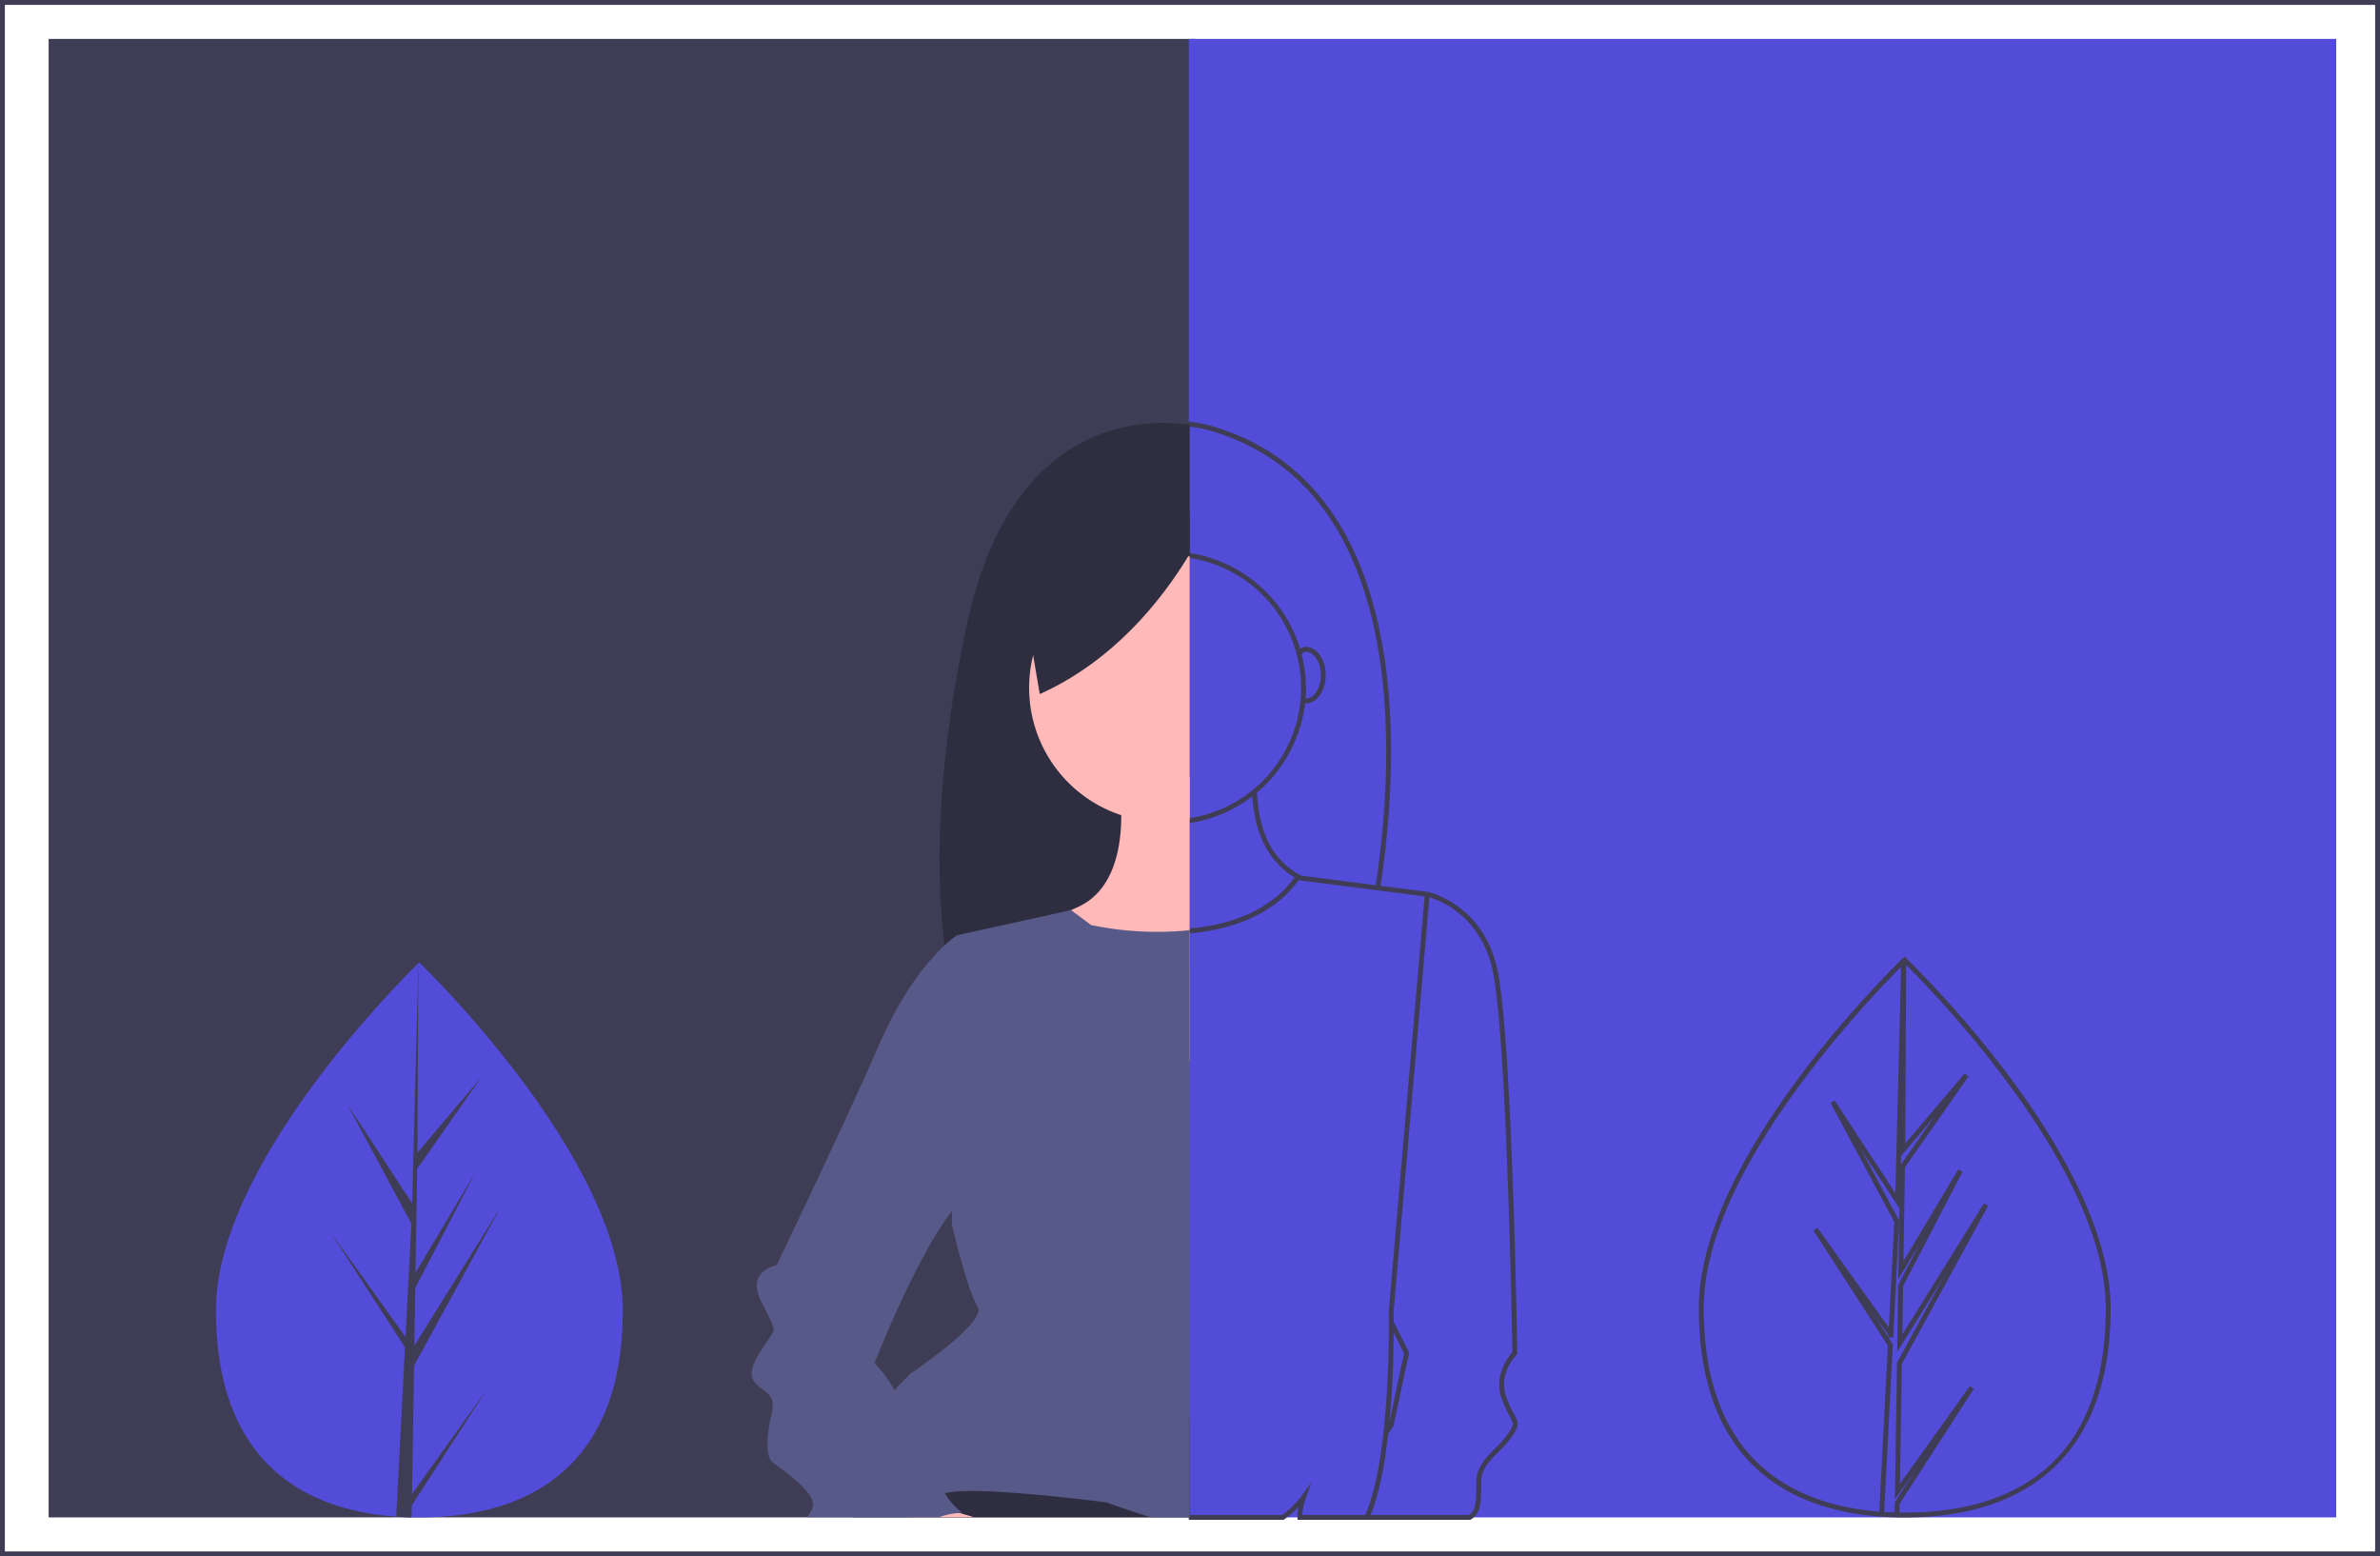 <svg id="a568df60-cc88-4b90-b934-345dd9d3752a" data-name="Layer 1" xmlns="http://www.w3.org/2000/svg" width="979" height="640" viewBox="0 0 979 640"><title>both_sides</title><path d="M1087,775H108V135h979Zm-977-2h975V137H110Z" transform="translate(-108 -135)" fill="#3f3d56"/><rect x="20" y="16" width="472" height="608" fill="#3f3d56"/><rect x="489" y="16" width="472" height="608" fill="#534cd8"/><path d="M730.883,716.691a61.764,61.764,0,0,1-3.074-6.562c-3.938-9.844,3.692-17.674,4.02-18.003l.299-.3-.007-.422c-.087-5.458-2.194-133.965-8.511-159.227-5.701-22.811-23.346-29.037-27.46-30.195l.01-.113-20.289-2.6c7.593-50.006,15.203-165.635-70.758-189.446a55.486,55.486,0,0,0-9.083-1.499l-.186,1.991a54.749,54.749,0,0,1,8.73,1.434c84.451,23.393,76.827,137.817,69.311,187.265l-30.726-3.938c-8.002-4.489-17.04-12.546-18.1-34.165a56.446,56.446,0,0,0,19.769-36.699,3.669,3.669,0,0,0,.43.026c4.448,0,8.066-5.204,8.066-11.6s-3.618-11.6-8.066-11.6a3.447,3.447,0,0,0-2.438.87,56.393,56.393,0,0,0-45.676-39.515l-.285,1.979a54.129,54.129,0,0,1,0,107.131l.285,1.98a55.506,55.506,0,0,0,25.999-11.029c1.371,20.195,9.988,28.798,17.364,33.379-8.43,11.528-22.086,18.509-40.626,20.731-.99.119-1.98.219-2.97.308l.179,1.992c1.01-.091,2.02-.192,3.03-.313,19.144-2.295,33.289-9.556,42.055-21.585l.346.044c.065.036.131.074.196.109l.043-.078,51.242,6.568L679.244,674.374l-.005.056.001.056c.001.007.04,1.577.04,4.34v.231l.001.002a418.972,418.972,0,0,1-2.205,45.121c-1.654,14.862-4.166,26.234-7.467,33.82H643.72a23.556,23.556,0,0,1,1.415-6.881l2.315-6.637L643.376,750.21a39.582,39.582,0,0,1-7.993,7.79H597v2h39.035l.263-.191a44.427,44.427,0,0,0,5.779-5.036,21.651,21.651,0,0,0-.367,4.247l.019.98H712.791l.233-.137c4.256-2.49,4.256-7.091,4.256-15.443,0-5.239,3.519-8.758,7.244-12.483a41.375,41.375,0,0,0,5.308-6.042C733.014,721.122,732.881,720.458,730.883,716.691Zm-87.403-312.625c.757-.81.961-1.027,1.778-1.027,3.288,0,6.066,4.396,6.066,9.6,0,5.169-2.74,9.541-6,9.6a2.242,2.242,0,0,0-.272-.496c.086-1.26.145-2.526.145-3.804a55.436,55.436,0,0,0-1.763-13.825Zm42.068,287.487-5.972,27.875c1.346-14.257,1.655-28.185,1.702-36.39ZM728.168,724.785a39.844,39.844,0,0,1-5.058,5.736c-3.85,3.851-7.83,7.831-7.83,13.898,0,8.194-.119,11.708-3.042,13.58H671.78c3.196-7.712,5.634-18.919,7.255-33.35l2.141-3.15,6.475-30.214L681.28,678.584c-.002-2.337-.032-3.796-.039-4.092l14.733-170.482c4.326,1.279,20.379,7.386,25.696,28.653,6.088,24.354,8.308,150.278,8.443,158.375-1.518,1.705-8.123,9.933-4.162,19.834a63.735,63.735,0,0,0,3.165,6.758C730.811,720.822,730.811,720.822,728.168,724.785Z" transform="translate(-108 -135)" fill="#3f3d56"/><path d="M597.37,309.74V533.09l-43.65,5.09-38.9,4.55L501.21,544.31v.01l-.64.07s-2.25-6.89-4.02-20.63c-3.06-23.75-4.69-67.96,9.26-132.37C524.42,305.42,580.51,307.16,597.37,309.74Z" transform="translate(-108 -135)" fill="#2f2e41"/><polygon points="486.37 582.85 489.37 583 489.37 623.92 350.94 623.92 353.89 612.78 357.61 598.74 374.89 581.46 378.81 577.54 486.37 582.85" fill="#2f2e41"/><path d="M597.37,363.82V471.9a55.126,55.126,0,1,1-10.92-109.16,54.483,54.483,0,0,1,10.36.98C597,363.75,597.18,363.78,597.37,363.82Z" transform="translate(-108 -135)" fill="#ffb9b9"/><path d="M597.37,454.57V571.68l-43.65-33.5L528.15,518.56l20.43-9.29c.92-.41,1.88-.85,2.89-1.31,15.23-6.92,17.8-25.61,17.75-37.73a76.883,76.883,0,0,0-.79-11.03Z" transform="translate(-108 -135)" fill="#ffb9b9"/><path d="M594.37,517.79c1-.09,2-.19,3-.31V758.92H581.35c-10.19-3.09-18.22-6.1-18.22-6.1s-48.76-6.36-63.6-4.24c-.83.12-1.81.26-2.92.42-8.95,1.28-25.92,3.37-34.72-1.22-8.77-4.57-9.44-15.77,13.96-41q3.075-3.315,6.72-6.96S514.37,678.62,510.13,672.26s-10.6-33.92-10.6-33.92l.1-5.45,1.58-88.57v-.01l.44-24.69,46.93-10.35,8.19,6.11A132.038,132.038,0,0,0,594.37,517.79Z" transform="translate(-108 -135)" fill="#575a89"/><path d="M508.532,758.921h-25.31l9.95-3.98s3.86.71,9.38,2.22C504.392,757.661,506.412,758.241,508.532,758.921Z" transform="translate(-108 -135)" fill="#ffb9b9"/><path d="M510.132,623.501c-3.27,1.23-6.85,4.65-10.5,9.39-15.32,19.85-31.9,62.69-31.9,62.69s5.59,5.59,8.12,11.2c1.29,2.86,1.79,5.73.36,7.88-4.24,6.36,0,0,4.24,0,1.65,0,2.34.64,2.44,1.8.15,1.82-1.15,4.92-2.44,8.8-2.12,6.36,0,8.48,10.6,10.6s4.24,2.12,4.24,8.48a10.076,10.076,0,0,0,1.32,4.66,28.867,28.867,0,0,0,7.16,8.06c-.42.03-.82.06-1.22.1a32.504,32.504,0,0,0-8.31,1.76h-54.27a12.767,12.767,0,0,0,2.32-3.98c2.12-6.36-14.84-16.96-16.96-19.08s-2.12-10.6,0-19.08-2.12-8.48-6.36-12.72,0-10.6,4.24-16.96,4.24-4.24-2.12-16.96,6.36-14.84,6.36-14.84,27.56-57.24,42.4-91.16c9.81-22.43,20.56-34.67,26.7-40.38a38.905,38.905,0,0,1,5.1-4.14l10.6,4.24s1.23,7.71,2.57,18.86C518.162,570.321,522.212,618.971,510.132,623.501Z" transform="translate(-108 -135)" fill="#575a89"/><path d="M597.37,345.71V362.8c-.18.31-.37.61-.56.92-11.06,18.15-30.79,43.1-61.11,56.71l-2.72-15.97-5.67-33.28Z" transform="translate(-108 -135)" fill="#2f2e41"/><path d="M364.192,673.941c.031,63.031-37.43,85.054-83.649,85.077q-1.61.001-3.205-.034-3.213-.068-6.359-.29c-41.716-2.933-74.139-26.053-74.167-84.671-.029-60.663,77.465-137.256,83.277-142.919.005,0,.005,0,.01-.005.221-.216.334-.324.334-.324S364.161,610.915,364.192,673.941Z" transform="translate(-108 -135)" fill="#534cd8"/><path d="M277.492,749.378l30.588-42.782-30.663,47.477-.08,4.911q-3.213-.068-6.359-.29l3.267-63.058-.026-.488.056-.093.31-5.959-30.786-47.565,30.876,43.101.078,1.264,2.468-47.643-26.359-49.155,26.679,40.782,2.546-98.778.01-.329 0.0.324-.394,77.896,26.197-30.894-26.307,37.602-.673,42.66L303.389,617.412,278.828,664.634l-.374,23.721,35.507-57.002-35.642,65.278Z" transform="translate(-108 -135)" fill="#3f3d56"/><path d="M934.101,577.123A439.833,439.833,0,0,0,892.124,529.052l-.688-.658-1.046.994c-8.558,8.339-83.607,83.217-83.578,143.636.032,65.812,40.082,82.934,74.118,85.592l-0.0.006.979.069c2.102.149,4.258.248,6.406.293l.006 0,1.0.02 0-.009c.692.01,1.383.023,2.078.023h.144c25.337-.013,45.467-6.459,59.83-19.161,16.483-14.575,24.834-37.089,24.819-66.915C976.176,640.108,953.294,602.713,934.101,577.123Zm-26.735,83.369-19.042,34.875-.881,56.199,7.847-10.976-7.866,12.18-.068,4.18c-.232-.007-.464-.015-.695-.023q-1.512-.052-3.008-.138c-.208-.012-.416-.023-.623-.036l3.216-62.066.002-.053-.012-.231.367-6.578L878.666,675.563l6.03,8.418.061.977,1.997-.01,2.468-47.643.014-.278L873.592,607.854l15.731,24.049-.459,29.182,8.983-15.036-9.016,17.334-.435,27.562Zm-98.554,12.53c-.012-25.13,13.195-55.912,39.255-91.493a446.631,446.631,0,0,1,41.961-48.97L887.625,625.652l-24.925-38.102-1.718,1.021L887.21,637.48,884.96,680.915l-29.347-40.966-1.652,1.125,30.61,47.294L884.291,693.75l-.087.142.041.745-3.213,61.982C847.853,754.009,808.842,737.269,808.812,673.022ZM903.743,594.165l-13.815,19.746.092-3.562ZM891.542,757.018c-.734-.002-1.46-.013-2.188-.024l.059-3.618,30.507-47.237-1.653-1.125L889.542,745.189l.773-49.297L925.839,630.832l-1.727-1.008-33.602,53.943.313-19.882,24.451-47.013-1.745-.974-22.549,37.741.608-38.615,26.131-37.352-1.582-1.22L891.719,605.252l.371-73.432c10.731,10.646,82.074,83.609,82.102,141.121C974.226,742.398,929.266,756.999,891.542,757.018Z" transform="translate(-108 -135)" fill="#3f3d56"/></svg>